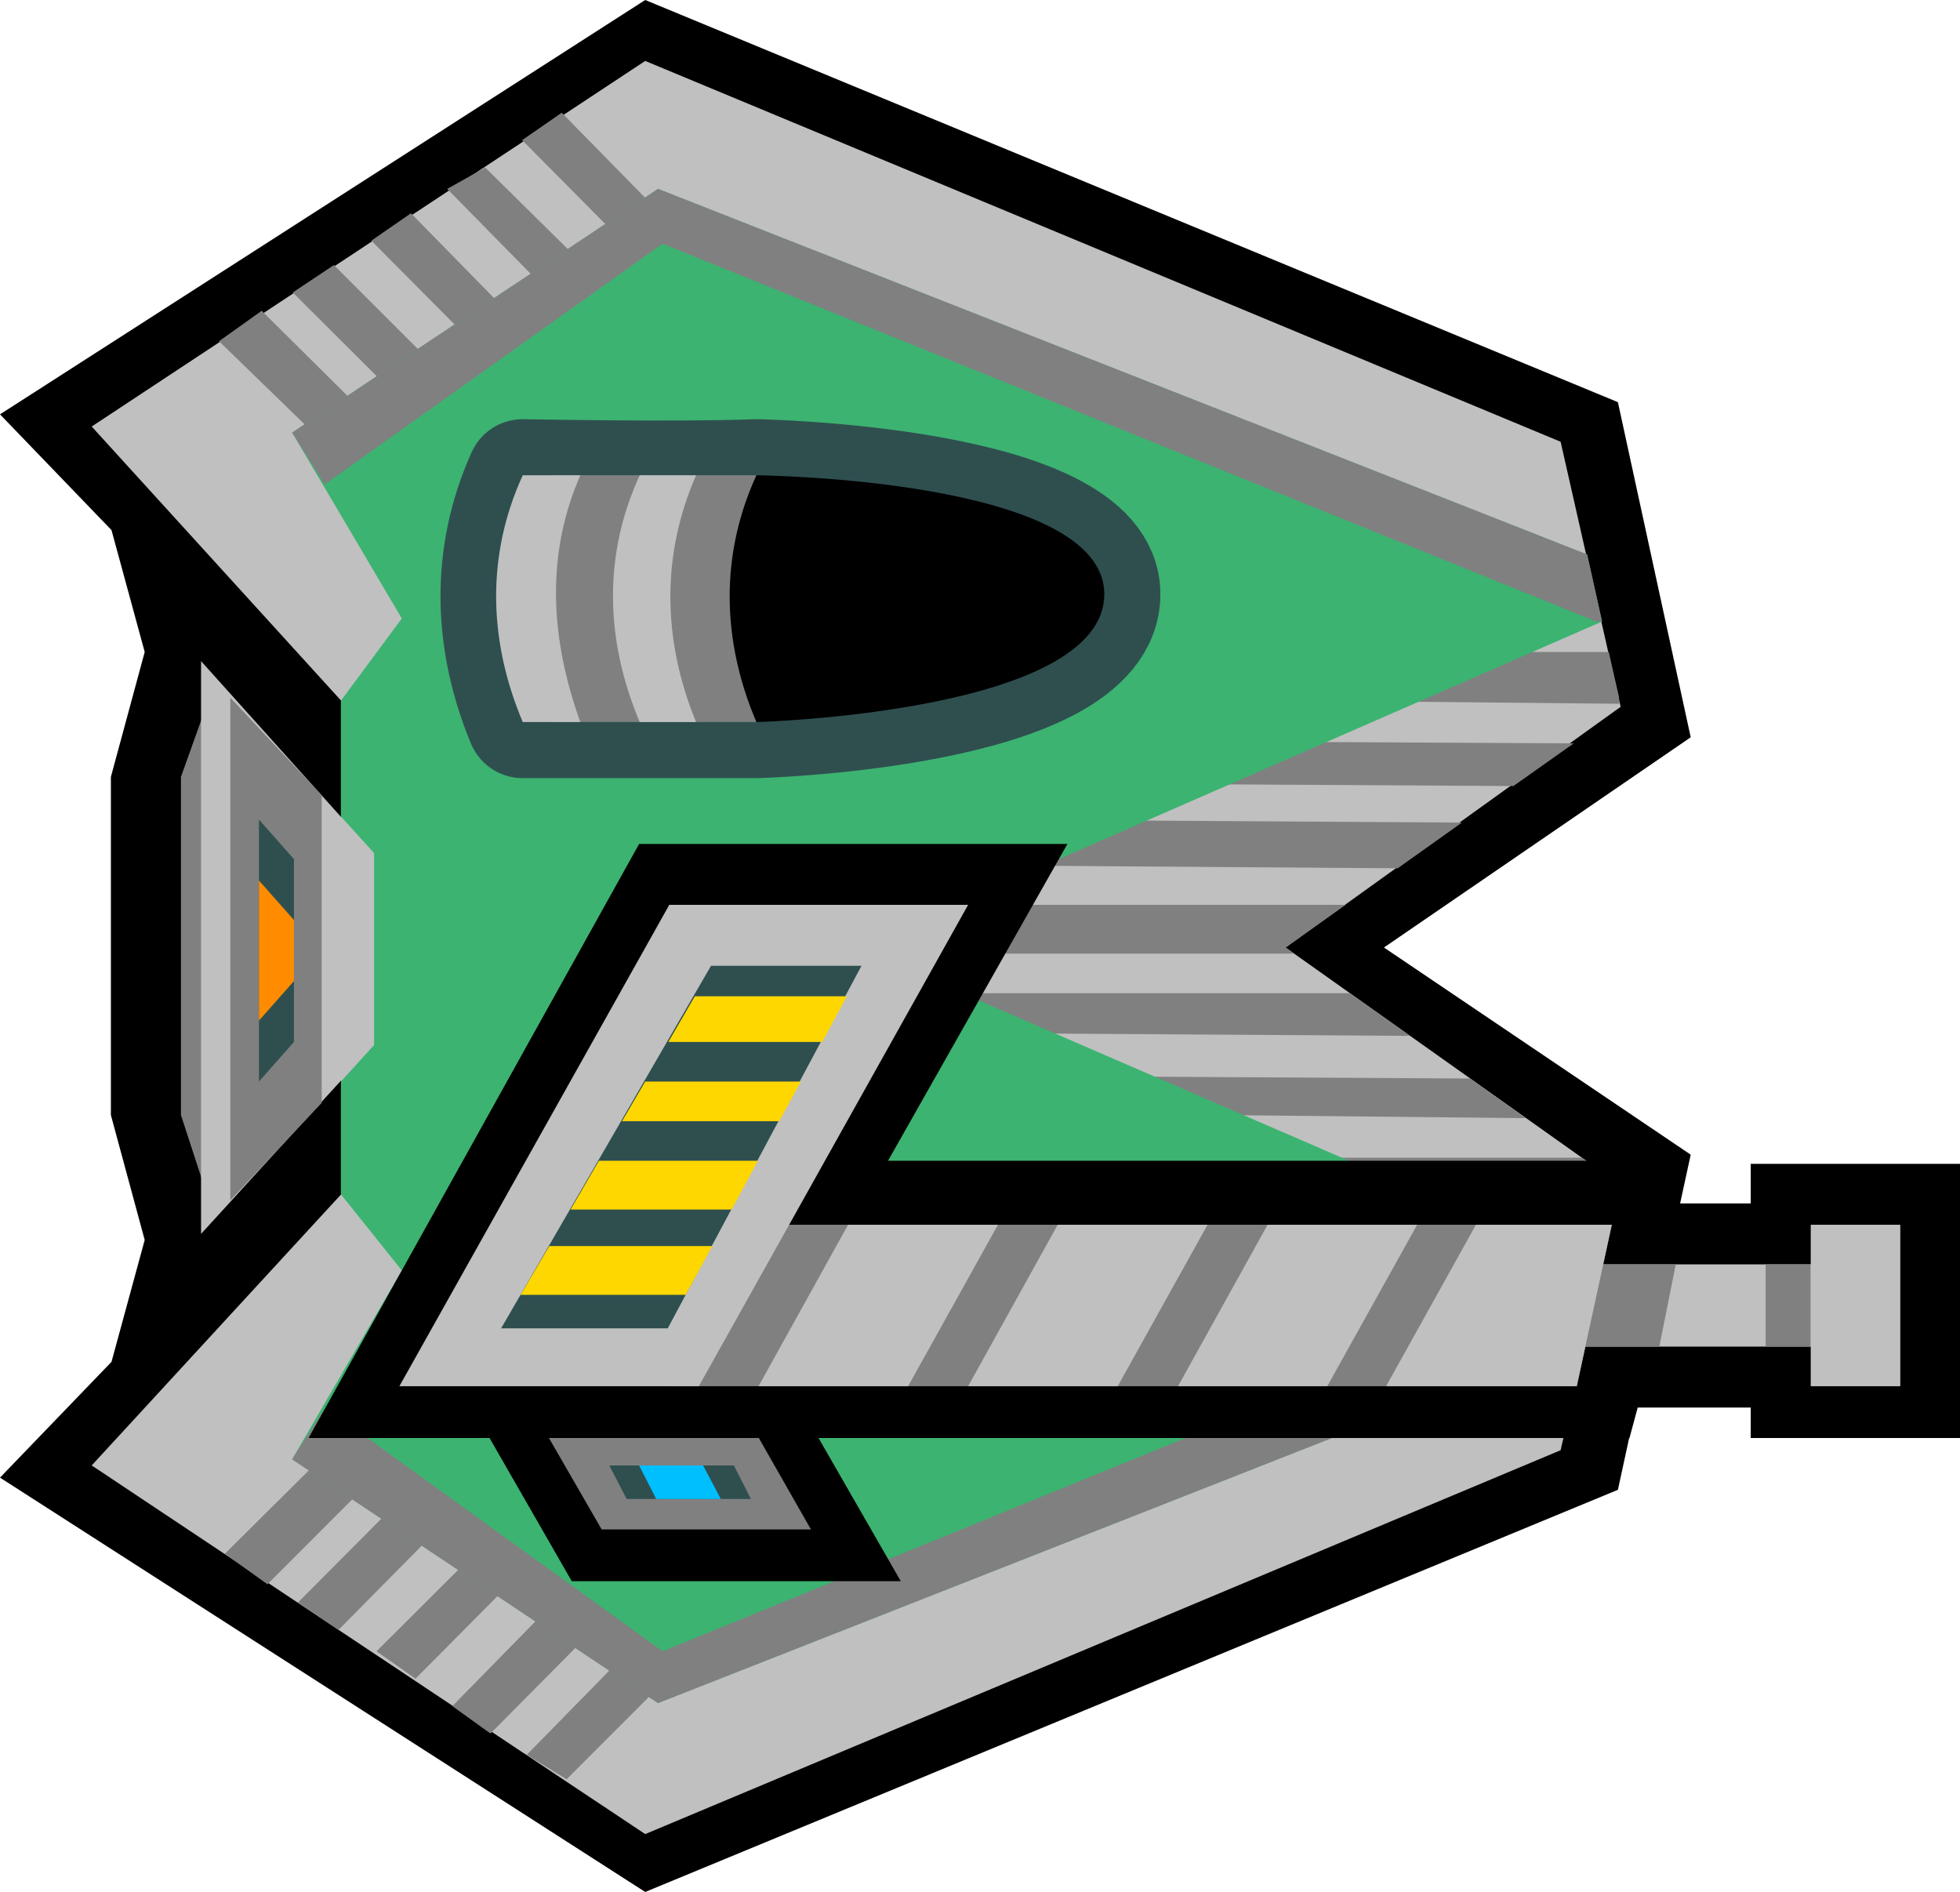<?xml version="1.0" encoding="UTF-8" standalone="no"?>
<!-- Created with Inkscape (http://www.inkscape.org/) -->

<svg
 xmlns:dc="http://purl.org/dc/elements/1.1/"
 xmlns:cc="http://creativecommons.org/ns#"
 xmlns:rdf="http://www.w3.org/1999/02/22-rdf-syntax-ns#"
 xmlns:svg="http://www.w3.org/2000/svg"
 xmlns="http://www.w3.org/2000/svg"
 xmlns:sodipodi="http://sodipodi.sourceforge.net/DTD/sodipodi-0.dtd"
 xmlns:inkscape="http://www.inkscape.org/namespaces/inkscape"
 width="64.34"
 height="62.1"
 viewBox="0 0 64.34 62.1"
 id="svg2"
 version="1.1"
 inkscape:version="0.92.3 (2405546, 2018-03-11)"
 sodipodi:docname="player.ship.svg">
<defs
 id="defs4" />
<sodipodi:namedview
 id="base"
 pagecolor="#000000"
 bordercolor="#666666"
 borderopacity="1.0"
 inkscape:pageopacity="0"
 inkscape:pageshadow="2"
 inkscape:zoom="5.9605"
 inkscape:cx="54.609"
 inkscape:cy="27.205"
 inkscape:document-units="px"
 inkscape:current-layer="layer1"
 showgrid="false"
 units="px"
 inkscape:object-nodes="false"
 inkscape:snap-global="true"
 inkscape:snap-bbox="true"
 inkscape:snap-bbox-midpoints="true"
 inkscape:snap-bbox-edge-midpoints="false"
 inkscape:bbox-nodes="true"
 showguides="true"
 inkscape:guide-bbox="true"
 inkscape:snap-center="true"
 inkscape:object-paths="false"
 inkscape:snap-page="true"
 inkscape:snap-object-midpoints="false"
 inkscape:measure-start="16.7696,-51.1562"
 inkscape:measure-end="24.1716,-68.1141"
 inkscape:snap-midpoints="false"
 inkscape:snap-nodes="false"
 inkscape:snap-others="false"
 inkscape:bbox-paths="false"
 inkscape:snap-smooth-nodes="false"
 inkscape:snap-intersection-paths="false"
 fit-margin-top="0"
 fit-margin-left="0"
 fit-margin-right="0"
 fit-margin-bottom="0" />
<g
 inkscape:label="Layer 1"
 inkscape:groupmode="layer"
 id="layer1"
 transform="translate(889.3,-1073.5)">
<g
 id="g2310-6"
 transform="rotate(90,-413.01,514.65)" />
<path
 style="fill:#000000;stroke-width:1.473;stroke-linecap:round;stroke-linejoin:round;paint-order:fill markers stroke"
 d="m -833.8,1097.7 -2.39,-11 -31.93,-13.2 -21.18,13.6 3.66,3.8 1.09,4 -1.11,4.1 v 11.1 l 1.11,4.1 -1.09,4 -3.66,3.8 21.18,13.6 31.93,-13.2 2.39,-11 -10.07,-6.8 z"
 id="path1581"
 inkscape:connector-curvature="0"
 sodipodi:nodetypes="cccccccccccccccc" />
<path
 id="path1535"
 d="m -883.36,1109.9 v 0.2 l 0.75,2.3 v -15.5 l -0.75,2.1 v 0.2 z"
 style="fill:#808080;stroke-width:1.473;stroke-linecap:round;stroke-linejoin:round;paint-order:fill markers stroke"
 inkscape:connector-curvature="0" />
<path
 sodipodi:nodetypes="ccccc"
 inkscape:connector-curvature="0"
 id="path1396-8"
 d="m -882.7,1095.2 5.57,6.2 v 6.5 l -5.57,6.1 z"
 style="fill:#c0c0c0;stroke-width:1.473;stroke-linecap:round;stroke-linejoin:round;paint-order:fill markers stroke" />
<path
 style="fill:#c0c0c0;stroke-width:3.682;stroke-linecap:round;stroke-linejoin:round;paint-order:fill markers stroke"
 d="m -838.07,1088 -30.05,-12.5 -18.17,12 8.19,9 v 16.2 l -8.19,8.9 18.17,12.1 30.05,-12.6 1.97,-8.7 -11,-7.8 11,-7.9 z"
 id="path1654"
 inkscape:connector-curvature="0"
 sodipodi:nodetypes="cccccccccccc" />
<path
 style="fill:#808080;stroke-width:1.473;stroke-linecap:round;stroke-linejoin:round;paint-order:fill markers stroke"
 d="m -857.51,1118.7 -0.87,-1.5 -13.63,13.9 1.31,0.8 z m -0.4,-28.3 -12.95,-13.2 -1.3,0.9 13.39,13.5 z m -1.2,25.8 -0.84,-1.5 -14.5,14.8 1.25,0.9 z m -0.39,-23.5 -13.87,-13.7 -1.25,0.7 14.26,14.5 z m -2.56,22.2 -2.64,0.6 -12.24,12.2 1.28,0.9 z m -0.42,-20.8 -13.33,-13.6 -1.3,0.9 12.02,12.1 z m -4.54,21.6 -2.65,0.5 -9.85,9.9 1.33,0.9 z m -0.41,-22.6 -10.91,-10.9 -1.35,0.9 9.63,9.6 z m -4.3,23.6 -2.43,0.4 0.1,-0.4 -7.86,7.8 1.4,1 z m -0.41,-24.5 -8.57,-8.5 -1.4,1 7.62,7.4 -0.1,-0.4 z"
 id="path1518"
 inkscape:connector-curvature="0" />
<path
 style="fill:#808080;stroke-width:1.473;stroke-linecap:round;stroke-linejoin:round;paint-order:fill markers stroke"
 d="m -836.15,1096.6 v -0.2 l -0.34,-1.5 h -19.78 l -0.37,1.5 z m -0.13,15.6 -0.24,-0.1 -0.85,-0.6 h -20.02 l -0.35,1.4 21.4,0.3 z m -0.54,-18.6 -0.33,-1.5 -18.63,-0.1 -0.37,1.5 z m -0.82,4.3 -19.19,-0.1 -0.32,1.4 17.53,0.1 z m -1.58,12.3 -1.82,-1.3 -17.91,-0.1 -0.34,1.2 z m -2.09,-9.7 -15.96,-0.1 -0.33,1.5 14.18,0.1 z m -1.71,7 -1.97,-1.4 h -13.46 l -0.33,1.3 z m -2.11,-4.3 h -12.86 l -0.31,1.6 h 11.48 l -0.28,-0.2 z"
 id="rect1485-9-6"
 inkscape:connector-curvature="0" />
<path
 style="fill:#3cb371;stroke-width:1.915;stroke-linecap:round;stroke-linejoin:round;paint-order:fill markers stroke"
 d="m -836.71,1115.2 -24.47,-10.6 24.47,-10.7 -0.49,-2.2 -30.5,-12 -12.01,8 3.6,6.1 -2,2.7 v 3.8 l 1.09,1.2 v 6.3 l -1.09,1.2 v 3.7 l 2,2.5 -3.6,6.2 12.01,8 30.51,-12 z"
 id="path1411"
 inkscape:connector-curvature="0"
 sodipodi:nodetypes="cccccccccccccccccc" />
<path
 style="fill:#808080;stroke:#2f4f4f;stroke-width:3.682;stroke-linecap:round;stroke-linejoin:round;paint-order:fill markers stroke"
 d="m -853.05,1093 c 0,-3.7 -11.42,-3.9 -11.42,-3.9 -2.55,0.1 -7.67,0 -7.67,0 -1.17,2.6 -1.12,5.4 0,8.1 0,0 5.07,0 7.67,0 0,0 11.42,-0.3 11.42,-4.2 z"
 id="path2299"
 inkscape:connector-curvature="0"
 sodipodi:nodetypes="cccccc" />
<path
 style="fill:#808080;stroke-width:1.915;stroke-linecap:round;stroke-linejoin:round;paint-order:fill markers stroke"
 d="m -836.71,1093.9 -0.49,-2.2 -30.5,-12 -12.01,8 1.07,1.7 11.09,-7.9 30.65,12.4 z m 0,21.3 h -0.19 l -30.65,12.5 -11.07,-8 -1.09,1.7 12.01,8 30.51,-12 z m -24.09,-10.5 -0.38,-0.1 0.37,-0.1 -0.48,0.1 z"
 id="path1525"
 inkscape:connector-curvature="0"
 sodipodi:nodetypes="ccccccccccccccccccccc" />
<path
 style="fill:#808080;stroke-width:1.473;stroke-linecap:round;stroke-linejoin:round;paint-order:fill markers stroke"
 d="m -864.47,1089.1 h -6.69 c -1.18,2.6 -1.14,5.4 0,8.1 h 6.69 z"
 id="path1774"
 inkscape:connector-curvature="0"
 sodipodi:nodetypes="ccccc" />
<path
 style="fill:#000000;stroke-width:1.473;stroke-linecap:round;stroke-linejoin:round;paint-order:fill markers stroke"
 d="m -834.34,1111.6 h -25.81 l 5.89,-10.4 h -14.06 l -10.85,19.5 h 5.94 l 2.7,4.7 h 10.8 l -2.7,-4.7 h 26.62 l 0.27,-1 h 3.71 v 1 h 6.87 v -9 h -6.87 v 1.3 h -2.8 z"
 id="path1476"
 inkscape:connector-curvature="0"
 sodipodi:nodetypes="ccccccccccccccccccc" />
<path
 style="fill:#000000;stroke-width:1.473;stroke-linecap:round;stroke-linejoin:round;paint-order:fill markers stroke"
 d="m -864.47,1089.1 c 0,0 11.41,0.1 11.42,3.9 0,3.9 -11.42,4.2 -11.42,4.2 -1.15,-2.7 -1.19,-5.5 0,-8.1 z"
 id="path1657"
 inkscape:connector-curvature="0"
 sodipodi:nodetypes="czcc" />
<path
 sodipodi:nodetypes="ccccc"
 inkscape:connector-curvature="0"
 id="path1782-6"
 d="m -840.68,1115 h 10.97 v 2.7 h -10.97 z"
 style="fill:#c0c0c0;stroke-width:1.473;stroke-linecap:round;stroke-linejoin:round;paint-order:fill markers stroke" />
<path
 sodipodi:nodetypes="ccccc"
 inkscape:connector-curvature="0"
 id="path1659"
 d="m -864.38,1113.7 h 27.99 l -1.15,5.3 h -29.78 z"
 style="fill:#808080;stroke-width:1.473;stroke-linecap:round;stroke-linejoin:round;paint-order:fill markers stroke" />
<path
 style="fill:#c0c0c0;stroke-width:1.473;stroke-linecap:round;stroke-linejoin:round;paint-order:fill markers stroke"
 d="m -868.3,1089.1 c -1.2,2.6 -1.14,5.4 0,8.1 0,0 1.02,0 1.85,0 -1.11,-2.7 -1.14,-5.5 0,-8.1 -0.58,0 -1.25,0 -1.85,0 z"
 id="path1767"
 inkscape:connector-curvature="0"
 sodipodi:nodetypes="ccccc" />
<path
 inkscape:connector-curvature="0"
 id="path1772"
 d="m -870.25,1089.1 c -0.89,0 -1.89,0 -1.89,0 -1.19,2.6 -1.14,5.4 0,8.1 0,0 1.02,0 1.89,0 -1.08,-3 -1.05,-5.7 0,-8.1 z"
 style="fill:#c0c0c0;stroke-width:1.473;stroke-linecap:round;stroke-linejoin:round;paint-order:fill markers stroke"
 sodipodi:nodetypes="ccccc" />
<path
 style="fill:#c0c0c0;stroke-width:1.473;stroke-linecap:round;stroke-linejoin:round;paint-order:fill markers stroke"
 d="m -847.69,1113.7 h 4.91 l -2.95,5.3 h -4.9 z"
 id="path1776"
 inkscape:connector-curvature="0"
 sodipodi:nodetypes="ccccc" />
<path
 sodipodi:nodetypes="ccccc"
 inkscape:connector-curvature="0"
 id="path1778"
 d="m -854.58,1113.7 h 4.92 l -2.95,5.3 h -4.91 z"
 style="fill:#c0c0c0;stroke-width:1.473;stroke-linecap:round;stroke-linejoin:round;paint-order:fill markers stroke" />
<path
 style="fill:#c0c0c0;stroke-width:1.473;stroke-linecap:round;stroke-linejoin:round;paint-order:fill markers stroke"
 d="m -861.46,1113.7 h 4.92 l -2.95,5.3 h -4.91 z"
 id="path1416"
 inkscape:connector-curvature="0"
 sodipodi:nodetypes="ccccc" />
<path
 sodipodi:nodetypes="ccccc"
 inkscape:connector-curvature="0"
 id="path1418"
 d="m -837.5,1115 h 3.21 l -0.54,2.7 h -3.64 z"
 style="fill:#808080;stroke-width:1.473;stroke-linecap:round;stroke-linejoin:round;paint-order:fill markers stroke" />
<path
 style="fill:#808080;stroke-width:1.473;stroke-linecap:round;stroke-linejoin:round;paint-order:fill markers stroke"
 d="m -831.34,1115 h 1.48 v 2.7 h -1.48 z"
 id="path1420"
 inkscape:connector-curvature="0"
 sodipodi:nodetypes="ccccc" />
<path
 sodipodi:nodetypes="ccccc"
 inkscape:connector-curvature="0"
 id="path1782-6-1"
 d="m -829.86,1113.7 h 2.94 v 5.3 h -2.94 z"
 style="fill:#c0c0c0;stroke-width:1.473;stroke-linecap:round;stroke-linejoin:round;paint-order:fill markers stroke" />
<path
 sodipodi:nodetypes="ccccc"
 inkscape:connector-curvature="0"
 id="path1782"
 d="m -840.85,1113.7 h 4.46 l -1.15,5.3 h -6.26 z"
 style="fill:#c0c0c0;stroke-width:1.473;stroke-linecap:round;stroke-linejoin:round;paint-order:fill markers stroke" />
<path
 sodipodi:nodetypes="ccccc"
 inkscape:connector-curvature="0"
 id="path1396"
 d="m -867.33,1103.2 h 9.81 l -8.84,15.8 h -9.83 z"
 style="fill:#c0c0c0;stroke-width:1.473;stroke-linecap:round;stroke-linejoin:round;paint-order:fill markers stroke" />
<path
 style="fill:#2f4f4f;stroke-width:1.473;stroke-linecap:round;stroke-linejoin:round;paint-order:fill markers stroke"
 d="m -865.96,1105.2 h 4.94 l -6.36,11.9 h -5.47 z"
 id="path1460"
 inkscape:connector-curvature="0"
 sodipodi:nodetypes="ccccc" />
<path
 style="fill:#ffd700;stroke-width:1.473;stroke-linecap:round;stroke-linejoin:round;paint-order:fill markers stroke"
 d="m -861.5,1106.2 h -4.99 l -0.87,1.5 h 5.05 z m -1.51,2.8 h -5.11 l -0.76,1.3 h 5.16 z m -1.41,2.6 h -5.22 l -0.93,1.6 h 5.29 z m -1.5,2.8 h -5.35 l -0.94,1.6 h 5.42 z"
 id="rect1485-9"
 inkscape:connector-curvature="0" />
<path
 sodipodi:nodetypes="ccccc"
 inkscape:connector-curvature="0"
 id="path1468"
 d="m -869.55,1123.7 h 6.87 l -1.71,-3 h -6.89 z"
 style="fill:#808080;stroke-width:1.473;stroke-linecap:round;stroke-linejoin:round;paint-order:fill markers stroke" />
<path
 style="fill:#2f4f4f;stroke-width:1.473;stroke-linecap:round;stroke-linejoin:round;paint-order:fill markers stroke"
 d="m -868.73,1122.7 h 4.08 l -0.56,-1.1 h -4.09 z"
 id="path1472"
 inkscape:connector-curvature="0"
 sodipodi:nodetypes="ccccc" />
<path
 sodipodi:nodetypes="ccccc"
 inkscape:connector-curvature="0"
 id="path1474"
 d="m -867.76,1122.7 h 2.12 l -0.58,-1.1 h -2.1 z"
 style="fill:#00bfff;stroke-width:1.473;stroke-linecap:round;stroke-linejoin:round;paint-order:fill markers stroke" />
<path
 style="fill:#808080;stroke-width:1.473;stroke-linecap:round;stroke-linejoin:round;paint-order:fill markers stroke"
 d="m -878.74,1099.6 -3,-3.2 v 16.5 l 3,-3.2 z"
 id="path1565"
 inkscape:connector-curvature="0" />
<path
 id="path1577"
 d="m -879.65,1101.7 -1.15,-1.3 v 8.6 l 1.15,-1.3 z"
 style="fill:#2f4f4f;stroke-width:1.473;stroke-linecap:round;stroke-linejoin:round;paint-order:fill markers stroke"
 inkscape:connector-curvature="0"
 sodipodi:nodetypes="ccccc" />
<path
 sodipodi:nodetypes="ccccc"
 inkscape:connector-curvature="0"
 style="fill:#ff8c00;stroke-width:1.473;stroke-linecap:round;stroke-linejoin:round;paint-order:fill markers stroke"
 d="m -879.65,1103.7 -1.15,-1.3 v 4.6 l 1.15,-1.3 z"
 id="path1575" />
</g>
</svg>

